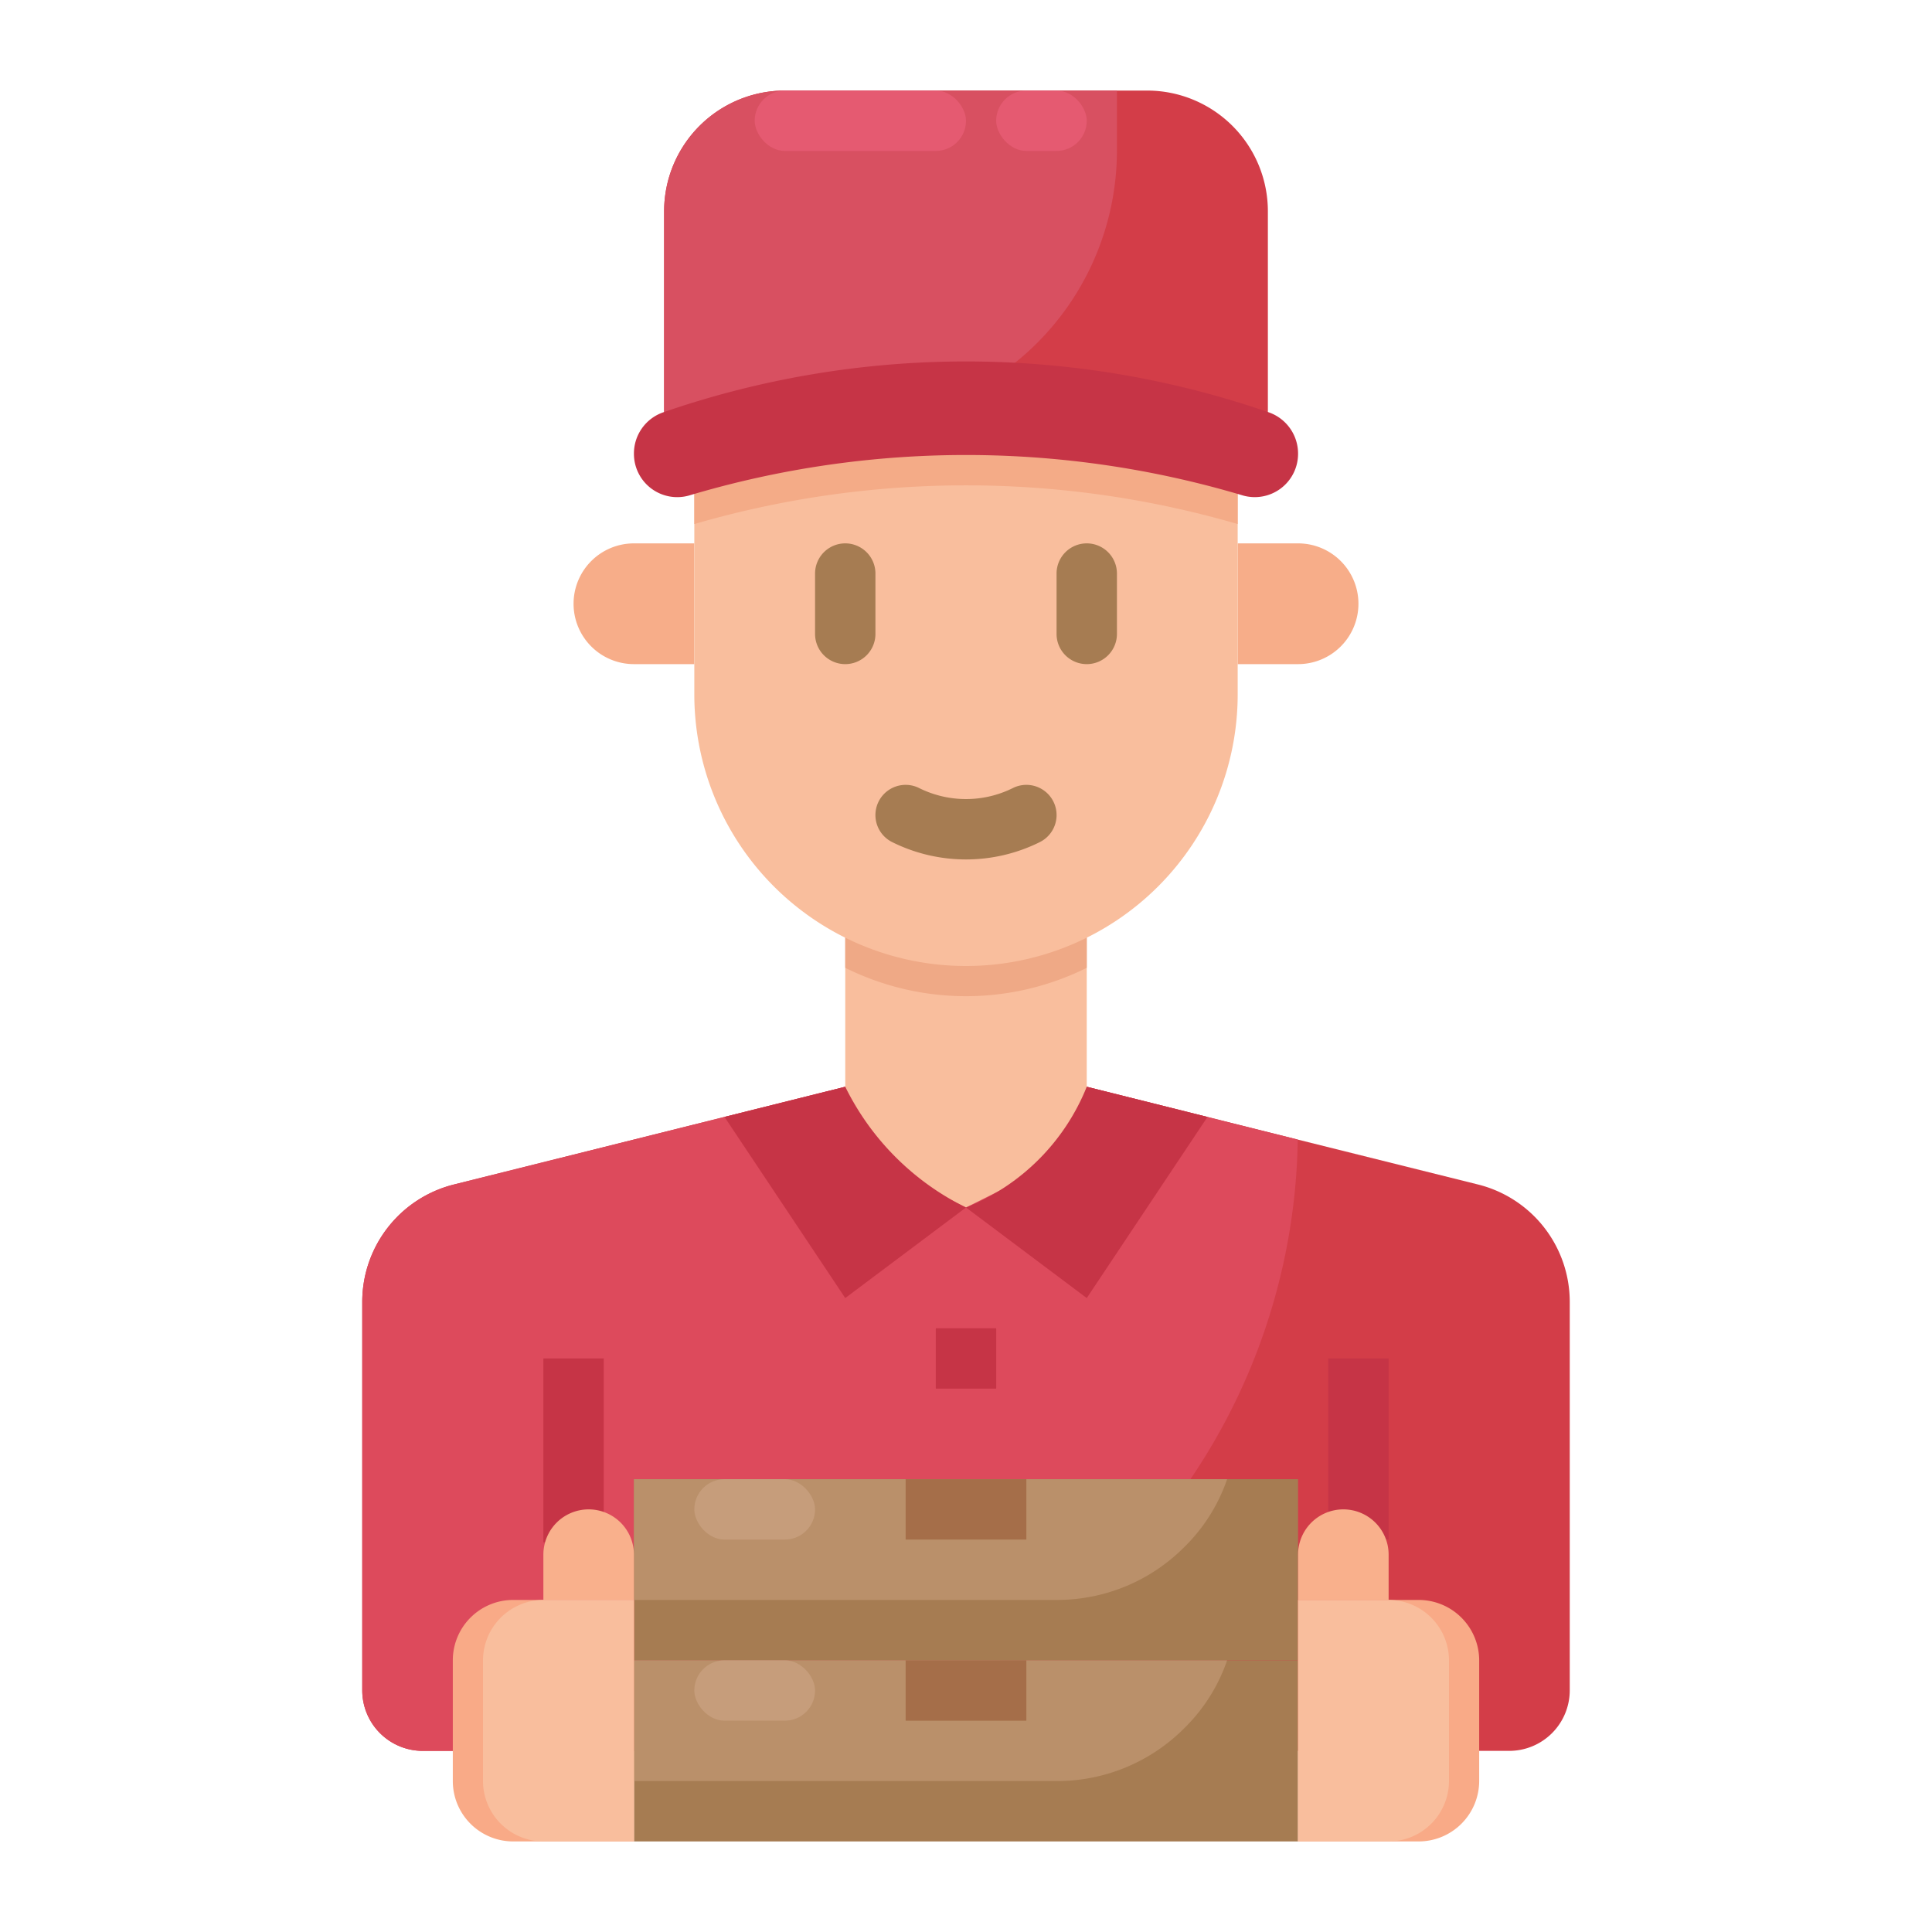 <?xml version="1.0" encoding="UTF-8" standalone="no"?> <svg xmlns="http://www.w3.org/2000/svg" viewBox="0 0 64 64"><g id="Flat"><path d="M52,43.12V56a2.006,2.006,0,0,1-2,2H14a2.006,2.006,0,0,1-2-2V43.12a4.009,4.009,0,0,1,3.03-3.88L28,36h8l6.99,1.75,5.98,1.49A4.009,4.009,0,0,1,52,43.12Z" style="fill:#d33d48"/><path d="M42.99,37.75A20.561,20.561,0,0,1,22.43,58H14a2.006,2.006,0,0,1-2-2V43.12a4.009,4.009,0,0,1,3.03-3.88L28,36h8Z" style="fill:#dd4a5c"/><polygon points="36 31 36 38 32 40 28 38 28 31 36 31" style="fill:#f9be9d"/><path d="M36,31v1.06a8.981,8.981,0,0,1-8,0V31Z" style="fill:#efa986"/><path d="M21,18h2a0,0,0,0,1,0,0v4a0,0,0,0,1,0,0H21a2,2,0,0,1-2-2v0a2,2,0,0,1,2-2Z" style="fill:#f7ad89"/><path d="M43,18h2a0,0,0,0,1,0,0v4a0,0,0,0,1,0,0H43a2,2,0,0,1-2-2v0A2,2,0,0,1,43,18Z" transform="translate(86 40) rotate(180)" style="fill:#f7ad89"/><path d="M41,14v9a9,9,0,0,1-18,0V14Z" style="fill:#f9be9d"/><path d="M28,36a8.768,8.768,0,0,0,4,4l-4,3-4-6Z" style="fill:#c63446"/><path d="M36,36a7.2,7.2,0,0,1-4,4l4,3,4-6Z" style="fill:#c63446"/><path d="M28,22a1,1,0,0,1-1-1V19a1,1,0,0,1,2,0v2A1,1,0,0,1,28,22Z" style="fill:#a67c52"/><path d="M36,22a1,1,0,0,1-1-1V19a1,1,0,0,1,2,0v2A1,1,0,0,1,36,22Z" style="fill:#a67c52"/><path d="M32,28.47a5.484,5.484,0,0,1-2.447-.575,1,1,0,0,1,.894-1.79,3.484,3.484,0,0,0,3.106,0,1,1,0,1,1,.894,1.79A5.484,5.484,0,0,1,32,28.47Z" style="fill:#a67c52"/><rect x="21" y="55" width="22" height="6" style="fill:#a67c52"/><rect x="21" y="49" width="22" height="6" style="fill:#a67c52"/><path d="M40.65,49a5.769,5.769,0,0,1-1.41,2.24A5.944,5.944,0,0,1,35,53H21V49Z" style="fill:#ba906a"/><path d="M40.65,55a5.769,5.769,0,0,1-1.41,2.24A5.944,5.944,0,0,1,35,59H21V55Z" style="fill:#ba906a"/><path d="M49,55v4a2.006,2.006,0,0,1-2,2H43V53h4A2.006,2.006,0,0,1,49,55Z" style="fill:#f9aa87"/><path d="M48,55v4a2.006,2.006,0,0,1-2,2H43V53h3A2.006,2.006,0,0,1,48,55Z" style="fill:#f9be9d"/><path d="M15,53h4a2,2,0,0,1,2,2v4a2,2,0,0,1-2,2H15a0,0,0,0,1,0,0V53A0,0,0,0,1,15,53Z" transform="translate(36 114) rotate(-180)" style="fill:#f9aa87"/><rect x="30" y="49" width="4" height="2" style="fill:#a56e49"/><rect x="30" y="55" width="4" height="2" style="fill:#a56e49"/><rect x="18" y="45" width="2" height="6.092" style="fill:#c63446"/><rect x="44" y="45" width="2" height="6" style="fill:#c63446"/><rect x="31" y="44" width="2" height="2" style="fill:#c63446"/><rect x="23" y="49" width="4" height="2" rx="1" style="fill:#c69d7b"/><rect x="23" y="55" width="4" height="2" rx="1" style="fill:#c69d7b"/><path d="M44.5,50h0A1.5,1.5,0,0,1,46,51.5V53a0,0,0,0,1,0,0H43a0,0,0,0,1,0,0V51.5A1.5,1.5,0,0,1,44.5,50Z" style="fill:#f9b08c"/><path d="M18,50h3a0,0,0,0,1,0,0v1.5A1.5,1.5,0,0,1,19.5,53h0A1.5,1.5,0,0,1,18,51.5V50A0,0,0,0,1,18,50Z" transform="translate(39 103) rotate(-180)" style="fill:#f9b08c"/><path d="M41,14.34v3.02a32.22,32.22,0,0,0-18,0V14.34c.39-.13.79-.24,1.19-.34a30.2,30.2,0,0,1,15.62,0C40.21,14.1,40.61,14.21,41,14.34Z" style="fill:#f4ab87"/><path d="M42,7v7H22V7a4,4,0,0,1,4-4H38A4,4,0,0,1,42,7Z" style="fill:#d33d48"/><path d="M37,3V4.99A9.018,9.018,0,0,1,27.99,14H22V7a4,4,0,0,1,4-4Z" style="fill:#d85061"/><path d="M41.176,16.414a32.049,32.049,0,0,0-18.35,0A1.434,1.434,0,0,1,21,15.028h0a1.443,1.443,0,0,1,.972-1.37,30.688,30.688,0,0,1,20.055,0A1.447,1.447,0,0,1,43,15.029h0A1.434,1.434,0,0,1,41.176,16.414Z" style="fill:#c63446"/><rect x="25" y="3" width="7" height="2" rx="1" style="fill:#e55a71"/><rect x="33" y="3" width="3" height="2" rx="1" style="fill:#e55a71"/><path d="M16,59V55a2.006,2.006,0,0,1,2-2h3v8H18A2.006,2.006,0,0,1,16,59Z" style="fill:#f9be9d"/></g></svg>